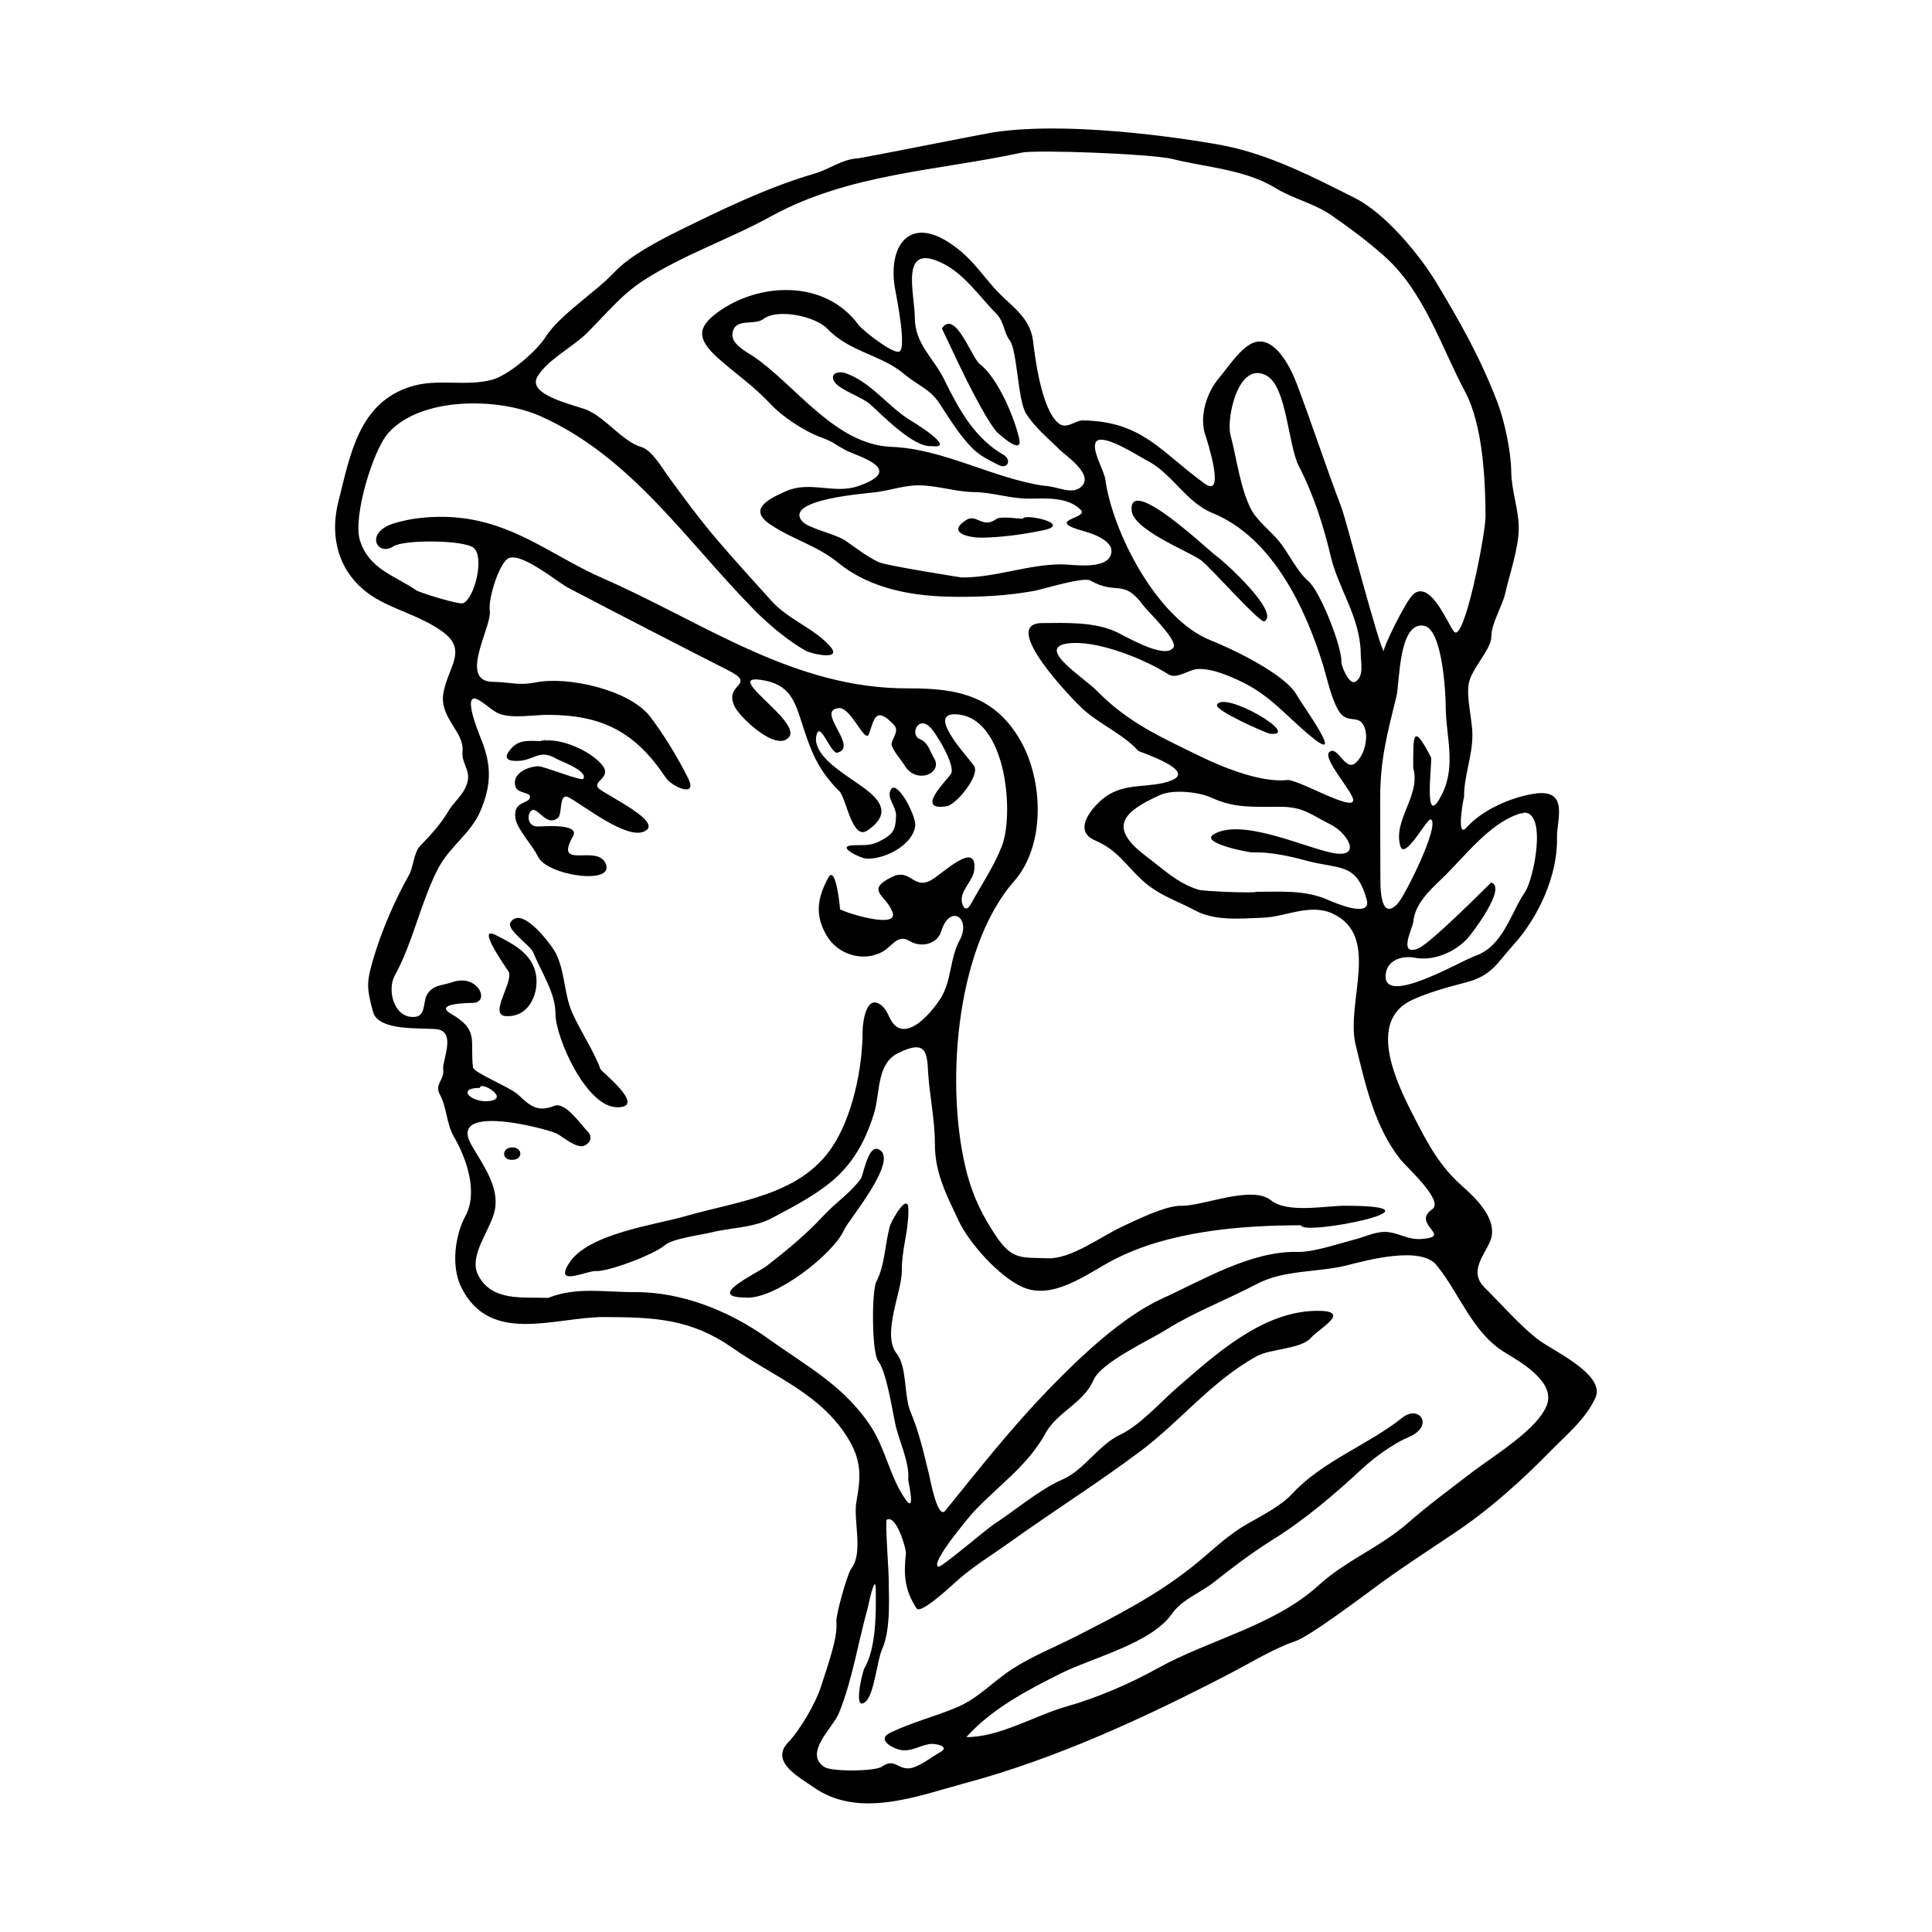 <svg height='200' width='200'  fill="#000000" xmlns="http://www.w3.org/2000/svg" xmlns:xlink="http://www.w3.org/1999/xlink" version="1.1" x="0px" y="0px" viewBox="0 0 1000 1000" enable-background="new 0 0 1000 1000" xml:space="preserve"><g><path d="M785.9,421.4c0.9-0.3,1.9-0.6,2.8-0.8c0.1,0,0.3,0,0.4,0C789.8,420.6,786.7,421.3,785.9,421.4z"></path><path d="M247.9,563.1c0.2,0,0.3,0,0.5,0C248.4,563.1,247.9,563.1,247.9,563.1z"></path><path d="M704.3,337.5c0,0.2,0,0.5,0,0.7C704.3,341,704.3,338.6,704.3,337.5z"></path><path d="M541,251.5c-0.1,0-0.2,0-0.3,0C539.5,251.3,544.9,251.7,541,251.5z"></path><path d="M228.7,326.7c-10.3-7.3-21.5-10.1-32.3-15.9c-20.2-11-26.4-30.9-21.2-51.4c6.1-24,10.4-50.8,37.4-59.3   c13.9-4.4,28.4,0.2,42.3-3.6c8.3-2.3,22.9-14.7,27.5-22.1c7.3-11.5,25.9-23.1,35.7-33.6c8-8.5,22.5-16,32.9-21.2   c22.3-11,46.6-22.8,70.5-29.7c7.6-2.2,14.4-7.5,22.3-7.9c2-0.1,64.7-12.6,70.3-13.5c43.6-6.6,111,5.2,119.1,6.8   c23.7,4.6,46.3,16.2,68.1,27.2c15.8,8,33.2,29,42.3,44c12.7,21.1,22.9,39.3,31.6,62.1c3.6,9.5,6.9,25.3,7,35.3   c0.1,10.1,4,20.2,3.9,29.8c-0.1,10.1-4.7,23.4-7,33.4c-1.6,6.9-7.2,15.6-7.2,22.5c0,6.6-10.3,16.4-11.7,24.3   c-1.3,7.3,1.9,18.5,1.9,26.4c0.1,11.1-4.5,21.7-4.3,32.4c0-1.5-4.4,21.8,1.1,15.8c8.3-9.3,22.7-15.6,34.7-17.6   c19-3.2,12.1,13.6,12.3,22.5c0.5,19.5-9.6,41.4-22.5,55.6c-8.9,9.9-11.3,16.1-25,19.6c-9.3,2.4-18.1,4.8-26.9,8.7   c-24.6,10.8-8.6,43.4,0.7,61.4c6.8,13.3,13,24.9,24.3,34.9c7.1,6.3,19,17.4,15,28.3c-2.9,7.7-11.6,16-3.1,24.5   c9,8.9,17.6,19,27.5,26.8c6.8,5.4,35.8,18.3,29.8,30.5c-5.4,11.2-14.1,18.2-22.7,26.9c-15.1,15.5-32.1,30.8-50.1,42.8   c-12.3,8.3-24.7,16.3-36.8,25c-7.6,5.5-37.8,28.5-45.7,31.1c-10.4,3.4-23.2,11.2-33.2,16.4c-44,22.9-90.2,44.3-137.8,57.1   c-24.3,6.5-54.8,18.7-78.4,2c-6.6-4.7-22.9-13-13-23.2c6.1-6.3,14.5-20.8,17-29c2.5-8.2,8.8-24.7,7.9-33.2   c-0.4-3.6,5.8-25.2,7.6-27.5c6.6-8.3,1-25.3,2.8-35c2.1-11.5,2.9-20.2-3.7-31.5c-14.1-24-38.4-32.5-60.4-47.9   c-21.6-15.1-40.2-15.9-66.4-16c-25.9,0-59.2,14.7-74.1-15.5c-5.3-10.8-3.2-26.8,2.2-36.8c6.7-12.3,0.5-30-6-41.1   c-3.8-6.4-3.5-14.8-7.2-21.7c-3-5.6,2.4-7.3,1.7-13.3c-0.5-4.5,7-19.5-3.5-20.6c-7.7-0.8-30,1.2-32.8-8.9   c-3.5-12.9-3.4-15.6,0.4-28.4c4.1-13.8,11-29.8,18.1-42.3c2.5-4.4,2.5-11.9,5.9-15.3c5.4-5.6,10.7-11.3,14.6-18   c2.6-4.3,6.6-7.5,8.8-12.1c4.1-8.6-2.2-11.4-1.5-19c0.9-9.8-11.7-17-10-29.4C231.6,345.3,242.7,336.6,228.7,326.7z M763.5,494.8   c14.7-5.1,18.5-22.5,25.8-33c4.5-6.6,11.5-40.8-0.2-41.2c-0.1,0-0.2,0-0.4,0c-3,0.7-3.4,0.9-2.8,0.8c-15.4,5.1-28.2,22.5-39.7,33.5   c-6.3,6-14,13.2-14.7,22.4c-0.2,2.7-8.1,17.7,2.4,13.7c6.4-2.4,37.8-34.2,37.9-34.2c8.4,2.3-9.7,26.2-12.3,29   c-6.7,7.2-17.7,11.8-27.4,9.9c-6.4-1.2-14.3,1.2-14.9,8.9C715.9,521.2,755.8,497.5,763.5,494.8z M714.4,412.6   c0,13.6,0,27.3,0.1,40.9c0,3-0.7,24.1,8.8,14.4c3.7-3.8,22.3-41,17.3-43.8c-1.8-1-13.5,21.6-15.8,13.8   c-3.9-13.5,10.7-26.2,6.7-40.3c0-16.3-0.6-24.5,9.2-5.6c0.8,1.6-4.5,39.9,5.9,18.6c7.1-14.6,1.8-29.7,1.7-44.8   c0-6.9-1.7-40.2-11.2-41.9c-13.3-2.5-12.6,29.8-14.3,36.5C718.2,379.2,714.4,392.8,714.4,412.6z M716.3,337   C716.3,337,716.2,337,716.3,337C716.2,337,716.3,337,716.3,337z M434.1,887c-3,7.2-18.3,20.5-7.4,27.6c3.8,2.5,26.1,2.3,29.8-0.2   c6.4-4.5,8,1.2,13.8,0.9c4.9-0.2,12-6,16.2-8.3c5.7-3.1-2.5-4.7-5.2-4.3c-5.5,0.8-9.3,4-15.1,3.1c-3-0.5-13.3-5.1-5.3-9   c10.8-5.2,22.5-8.2,33.7-12.8c11.6-4.7,19.1-13.5,29.3-20.1c10.5-6.8,22.7-11.6,33.8-17.3c20.7-10.6,40.9-20.9,59.7-35.9   c9.7-7.7,17-15.5,28-21.8c7.6-4.4,17.5-9.3,23.5-15.8c15.8-17,38.9-25,57.1-39.4c8.6-6.8,16.6,4.4,3.2,10.1   c-7.7,3.2-17.5,10.3-23.7,16c-14.3,13.3-30.2,26.9-47,37.3c-10.2,6.4-20.6,14.2-30,21.7c-7,5.6-16.7,9-21.9,16.5   c-10.8,15.4-41,22.6-57.4,30.8c-17.6,8.8-35.8,18.3-49,33c17,0.2,35.7-11.3,52.1-15.9c15.6-4.4,33.1-12,46.9-19.7   c27-15,60.3-21.9,83.6-43.2c13.6-12.4,31.9-19.7,45.8-31.9c10.5-9.2,21.9-17.6,33.1-26.2c10.7-8.2,34.4-22.4,39-35.1   c4.2-11.6-12.5-21.5-21.5-26.9c-17-10.1-23.7-30.8-35.7-45.4c-8.1-10-35.7-2.6-46.2,0.1c-15,3.8-32.6,2.2-46.8,9.7   c-15.6,8.2-31.9,14.3-47,23.7c-8.6,5.4-33.5,16.8-37.5,26c-5.1,12-18.8,16.4-25,27.8c-9.2,16.8-25,27.4-37.3,40.7   c-1.9,2.1-22.9,27-17.9,28.1c1.7,0.3,25-19.6,28.3-21.7c11.2-7.3,24-18.3,36-23.5c10.8-4.6,18.6-17.9,29.7-23.1   c10.2-4.8,20.9-16.9,29.3-24.2c19.4-16.8,43.8-39.4,71.8-39.9c19.9-0.4,1.8,9.1-2.3,13.9c-5.2,6-21.1,5.6-28.4,9.7   c-23.8,13.4-39.1,33.5-60.4,49.4c-21.8,16.3-44.4,30.5-66.6,46.4c-10.2,7.3-19.5,12.8-28.4,20.8c-3,2.7-18.3,17-20.4,13.8   c-6.3-9.8-6.7-17.3-5.5-28.6c0.2-2.2-5.1-20.5-10-17.2c-0.8,0.5,1.2,27.8,1.1,31.2c-0.1,7.2,1.4,25.1-3.5,35.9   c-2.5,5.6-4,23-8.4,26.9c-6.8,6-1.8-15.2-0.7-17.2c6.2-10.6,6-28.8,5.9-40.6c-0.1-10-4.1,9-4.2,9.5   C444.2,849.9,441.1,870,434.1,887z M239.8,312.2c6-2.9,11-23.9,5.4-28.6c-5-4.2-36.2-4.4-41.6-0.8c-8.2,5.4-15-6.8-0.3-11.7   c11.6-3.8,26.6-4.5,39-2.5c27.2,4.4,45.3,20,69.7,30.7c52.7,23.1,98.9,57.3,158.3,57c25.5-0.1,44.7,3.9,58,27.2   c11.7,20.6,12.9,54.1-3.4,72.6c-31.2,35.6-35.8,109.5-24.1,152.3c3.2,11.7,8,21.3,14.7,31.3c8.5,12.9,13.8,11,26.7,11.6   c11.9,0.5,27.3-11,37.6-15.9c7.6-3.6,23.5-11.5,31.6-11.3c11.2,0.3,36.5-10.9,46.5-2.8c8.5,6.8,28.1,2.8,38.1,2.8   c57.9,0-22.5,15.9-22.5,10.1c-31.7,0-69.4,3.1-98.1,18.4c-13.3,7.1-30.7,20.6-46.3,13.5c-12-5.4-27.5-22.6-33.1-34.6   c-6.2-13.3-12.1-24.4-12.1-39.3c0-12.8-2.8-25.1-3.5-37.1c-0.6-10.3-0.9-17.3-15.6-10c-11.3,5.7-9.1,20.7-12.5,31.5   c-9.7,30.8-25.4,39.4-52.8,53.9c-9.7,5.1-20.8,4.8-31.3,7.4c-5.8,1.4-20,3.1-24.2,6.7c-5.3,4.6-29,13.7-35.6,13.3   c-4.6-0.3-21.5,8.3-14.1-3.7c9.5-15.7,44.6-20.1,60.8-24.8c26.7-7.7,58.3-10.5,75.2-35.1c11-16,16.2-41.6,16.2-60.8   c0-3.7,1.7-19.9,10-12.9c3.3,2.8,3.5,7,6.6,10c7.8,7.4,19.9-7.8,23.6-13.6c5.9-9.1,4.9-21,9.9-30.1c6.5-11.9-5-19.3-9.4-4.9   c-2.1,6.9-10.7,8.6-16.3,5.1c-6.2-3.8-9,2.5-13.6,5.2c-10.1,6-23.5,2-29.4-8c-6.4-10.9-4.7-19.7,0.8-30c4-7.4,6.2,16.4,6.1,16.3   c3.1,2,30.2,10.4,27.2,1.7c-3-8.9-14.7-11.4-0.3-18.4c9.5-4.7,11,6.6,20,1.8c5.8-3.1,24.1-21.3,22.6-5.6   c-0.5,5.7-7.1,10.5-6.5,16.3c0.2,2,1.9,6.7,4.8,1.4c5.5-10.1,11.7-19,15.9-29.7c6.5-16.5,2.6-64.8-21.8-68.2   c-18.9-2.6,3.4,20.8,7.4,26.4c3.5,4.8-9.1,20.2-14.1,21c-16.8,2.7,0.1-13.5,2.2-16.7c2.7-4.1-8-21.9-11.2-24.6   c-6.2-5.4-9.9,4.5-5,6.5c4.5,1.8,5.2,6.2,7.4,9.8c5,8-9.2,13.9-15.1,4c-1.2-2.1-7.2-9-6.8-11.4c0.5-3.1,4.1-6.6,1.2-9.7   c-9.9-10.5-10.3-2.2-13,4.8c-2,5.1-9.3-14.2-15.6-13.5c-12.3,1.3,10.7,20.2-0.7,23.1c-3.2,0.8-8.5-15.3-10.5-10   c-3.3,8.9,9.1,17.5,14.6,21.5c10.2,7.4,29.2,16.8,11.4,28.8c-7.8,5.3-10.9-16.8-14.4-20.3c-10.2-10.2-14-18.7-18.5-32.4   c-4-12.2-5.9-22.1-19.9-24.9c-25-5,19.1,20.8,12.3,29.2c-6.4,7.9-25-9.8-28-15.5c-6.4-12.4,12.1-11.1-3.6-19.1   c-27.5-14-55.1-28.2-82.6-42.6c-5.6-2.9-25.7-19.8-31.7-14.9c-4.7,3.8-9.9,20.9-9,26.9c1.2,7.9-16.4,36.2,1.4,36.6   c9.9,0.2,13.4,2.1,22.4,0.3c16.6-3.3,48.6,3.9,59.2,17.7c7,9.2,14.6,21.6,19.7,32c5.1,10.3-8.4,4.4-11.6-0.4   C328.9,379,311.9,370,283.4,370c-7.3,0-17.8,2-24.8-0.5c-4-1.5-7.5-5.6-11.5-7.5c-8-3.8,0.7,17.5,1.5,19.5   c5.8,13.9,6,24.3,0.1,38.2c-4.9,11.6-16,18.5-21.8,29.6c-9,17.1-13.1,38.5-22.6,55.7c-4.1,7.4-0.4,22.6,10.7,21.3   c5.4-0.6,4-7.9,5.9-11.2c3-5.5,8-4.9,13.1-6.7c13.4-4.7,19.9,10.4,10.8,10.7c-1.4,0-20.8,0.1-11.4,5.6c14.7,8.5,9.8,13.7,11.4,27.7   c0.3,2.9,19.3,10.3,23.5,14.3c5.9,5.6,10,9.2,18.5,5.7c5.9-2.4,14.2,10.2,17.4,13.3c2.6,2.6,1.5,5.9-1.8,7.3   c-4,1.7-11.1-4.7-14.3-6.3c-5.5-2.6-56.7-16.1-44.1,5.9c5.5,9.7,14.4,21.3,12.2,33.3c-1.8,10.3-14,23.8-8.7,34.1   c7.1,13.9,23.4,11.2,36.2,11.8c14.5-5.9,30.1-2.9,45.2-3c24-0.1,48.8,9.8,68.6,24c19.8,14.2,39.8,24.6,53.6,46.1   c7.4,11.6,9.7,26,17.6,37.2c5.5,7.9,1.3-9.6,1.4-10.2c0.8-9.2-5-20.4-6.8-29.3c-1.6-7.4-4.4-26.4-8.8-32.2   c-3.3-4.4-3.4-36.2-0.9-41c4.6-9,4.4-19.7,7.1-29c0.6-2.3,9.6-18.5,9.5-7.9c0,11.1-3.5,20.2-3.4,30.9c0.2,11-10.6,33.1-2.7,43.2   c5.5,6.9,3.7,21.9,7.2,30.2c4.6,11,6.7,20.9,9.6,32.5c0.5,2.1,4.4,23.6,8.4,18.6c17.3-21.4,34-42.6,53.4-62.7   c15.9-16.4,38-37.6,58.9-47.1c20.9-9.5,46-24.7,69.9-24.1c8.5,0.2,21.6-4.4,29.9-6.5c5.9-1.5,11.4-4.6,17.7-3.7   c6.2,1,10.2,4,16.8,3.5c16.5-1.3-5.7-7.7,5.4-15.4c6.4-4.4-13.4-21.8-16.7-26.1c-12.9-16.6-17.6-37.1-22.9-58.9   c-5.4-22,13.4-56.5-12.1-68.1c-11.6-5.3-24.5,1.8-35.7,2.2c-11.9,0.4-24.9,1.9-35.6-3.9c-9.5-5.1-18.6-7.7-27.1-15.5   c-8.5-7.8-12.8-15.7-24.6-20.7c-11.8-5.1-0.9-17.5,4.8-21.9c11.1-8.6,24-4.5,35.3-9.2c12.5-5.3-17.1-14.6-17.6-15.2   c-7.2-8.2-20.1-13.9-28.5-21.5c-5-4.5-43.7-44.4-21.3-44.6c12.3-0.1,26.7-0.7,38.1,4.4c4.9,2.2,25.7,14.8,30,8.2   c2.4-3.7-13.6-18.9-15.8-21.9c-10.2-13.9-13.4-4.9-27.2-12.7c-3.7-2.1-24.4,4.5-29.4,5.4c-13.6,2.4-26.1,3.1-40.3,3   c-21.4-0.1-43.8-3.8-60.7-17.5c-11.3-9.2-23.4-12-35.1-19.8c-12.1-8-1.2-13.3,8-17.4c12.3-5.4,24.8,1.6,37-2.5   c26.2-8.9-1-15.7-6.6-18.9c-5.1-2.8-6.2-4.2-12-6.3c-8.9-3.2-20.4-10.8-26.8-17.7c-8.4-9-17.7-15.3-26.7-23.3   c-11.3-10.1-10.9-16.1-0.4-23.8c21.4-15.7,55.7-17.2,73,6.5c1.9,2.6,17.5,15,21,13.8c4-1.3-1.2-27.4-2-31.9   c-4.2-22,6.7-39.2,29.1-23.7c10.3,7.1,14.4,14.1,22.5,23.1c7.8,8.7,18.2,14.3,19.7,27c0.9,7.5,4.2,35.3,13.2,42.6   c4.2,3.4,8.5-1.6,12.8-1.5c30.7,0.6,39.9,16.1,62.8,32.7c11.3,8.2,1-23.2,0.5-24.8c-3.5-9.6,0.5-22.4,7.1-30   c4.4-5.2,11.7-16.6,18.6-18.4c10.8-3,18.9,14.5,21.6,21.8c7.9,20.9,14.9,42.5,23,63.7c2.6,6.9,19.7,73,22,74.5   c-1-0.9,11.6-26.7,15.4-29.7c8.8-6.9,17.3,14.8,20.8,19.4c5.3,7.1,16.4-50.7,16.4-59.2c0-18.8-1.4-47.5-10.4-64.5   c-12.7-23.8-21.4-52.5-42.4-70.9c-9.1-8-17-13.8-26.7-20.6c-9.2-6.4-19.9-8.6-28.9-14.1c-16.1-9.9-36.1-10.8-53.6-15.2   c-10.9-2.7-70.7-4.9-78.1-3.3c-43.3,9.4-89.1,10.7-129.6,32.9c-22,12.1-45.5,19.9-66.2,33.3c-11.2,7.2-19.7,17.7-29,27   c-7.4,7.4-20.9,14.1-25.9,22.9c-5.5,9.6,20.3,14.7,26,17.2c9.8,4.4,18.3,16.3,27.9,19.1c5.5,1.5,11.4,11.9,14.6,16.2   c8.1,11.1,16.2,22,25.1,32.4c9,10.5,18.3,20.7,27.7,31.1c8.6,9.6,22.1,14.1,30.3,23.5c6.6,7.6-9.9,3.8-12.7,2.2   c-8.8-4.9-19.2-13.6-26.2-20.7c-35.8-36.3-64-79.8-111.3-100.8c-22-9.7-61.8-9.9-78.5,8.8c-8,8.9-18.5,43.7-14.7,55.6   c4.7,14.9,17.7,18,29.1,25.8C216.8,306.6,237.8,313.2,239.8,312.2z M254,569.8c9.5-1.7-5.6-10.5-5.6-6.7c-0.3,0-0.5,0-0.5,0   C235.7,563.3,244.7,571.4,254,569.8z M688.8,288c-3.8-16-8.9-32-16.5-46.7c-5.6-10.8-6.2-40.9-16.6-46.8   c-14.6-8.3-21.1,21.9-18.8,30.6c3.1,11.7,5.1,28,10.8,38.8c3.2,5.9,10.5,11.4,14.7,16.7c4.8,6.1,9,15.2,14.8,20.2   c6.1,5.2,17.4,33.8,17.1,41.8c-0.1,1.9,3.9,12.2,7.3,10.2c4.6-2.8,2.7-10,2.7-14.5c0-1.6,0-1.4,0-0.7   C703.8,319.2,692.8,304.8,688.8,288z M692.7,367.6c-3.7-6.4-5.7-16-7.8-23.1c-9-29.3-26.1-66.2-57.2-78.9   c-14.2-5.8-20.9-20.7-34.5-27.5c-3.4-1.7-22.6-14.3-25.9-9.4c-2.6,3.9,4.3,15.1,4.8,19.4c3.7,27.2,26.8,72.4,54.5,83.3   c11.1,4.4,38.5,17.5,44.5,28.2c3.2,5.7,26,36.8,7.6,21.7c-12.3-10-20.6-20.9-35.8-28.3c-6.4-3.1-15.8-7.2-23.1-6.7   c-4.6,0.3-10.8,5.5-15.1,2.7c-12-7.7-34.4-16.6-48.7-16.2c-23.1,0.7,4.6,17.4,12.1,25.1c15.7,16.1,33.3,23.9,53.4,33.7   c11.7,5.7,30.9,13.4,44.1,12.2c4.7-1.6,35.2,17,34.8,10.2c-0.3-4.4-16.2-21.6-12.3-24.8c4.3-3.5,8.1,10.2,13.4,5.8   c4.7-3.9,6.9-12.9,4.8-18.5C703.3,368.9,697.3,375.6,692.7,367.6z M516.9,240.7c-4.9-2.5-9.8-4.8-13.7-8.8   c-6.7-6.8-11.6-15-16.8-22.9c-5.1-7.8-11.7-9.7-18.4-15.4c-11.8-10-28.4-11.4-39.7-23.4c-6-6.4-25.9-10.8-33.3-5   c-4.5,3.5-15.1-1.1-15.9,7.7c-0.5,5.4,7.5,9.3,10.9,11.6c21.8,14.8,42.2,45.7,71.5,46.8c26.9,1,52.7,16.4,79.2,20.2   c0.1,0,0.2,0,0.3,0c6.3,0.2,14.2,5.1,19,0.1c5.9-6.2-8.1-15.5-11.6-18.9c-6-6-12.9-11.5-17.4-18.8c-4.2-6.9-4.5-32.8-8.4-37.8   c-3.1-4-2.7-9.4-6.9-13.7c-8.5-8.7-16.6-20.5-27.4-25.9c-23-11.7-14.9,15.1-14.8,27.7c0,14,9.7,20.9,15.3,32.4   c7.4,15.1,15.6,30.2,30.6,38.8C523.7,237.9,521.7,243.1,516.9,240.7z M559.4,263.9c-6.7-6.8-18.1-5.9-26.6-5.8   c-9.8,0.1-18.8-3.3-28.8-3.4c-9-0.1-18.4-3.3-28-3.5c-6.8-0.2-15.2,2.5-22.1,3.5c-4.8,0.7-48.2,3.6-38.8,15   c3.1,3.8,17.3,6.6,22.6,10.2c5.2,3.7,11.4,8.4,17.2,11.1c3.9,1.8,42.8,7.9,42.8,7.9c18.2,0,33.9-6.7,51.7-6.8   c5.6,0,25.3,3.5,25.9-6.7c0.3-5.6-9.7-9.2-13.7-10.3C539.4,269.1,563.9,268.5,559.4,263.9z M675.1,445.2c-8.1-2.2-18.2-4.3-26.6-4   c-2.3,0.1-27.5-4.9-20.4-9.3c14.4-8.8,47.3,6.8,61.7,9.6c15.5,2.9,7.8-10.3-1-14.7c-9.9-4.9-13.9-9.1-25.5-9.2   c-13.4-0.1-24,1-36.2-4.7c-6.5-3-19.8-4.4-26.4-1.5C581.5,420,573.1,428,593,443c9.3,7,16.1,13.9,27.2,17.5   c2.8,0.9,29.8,1.9,29.8,1.1c12.7,0,25.2-1.1,37.2,4.1c3.6,1.6,22.9,9.9,20.2-0.1C701.9,445.9,693.3,450.3,675.1,445.2z"></path><path d="M288.9,423.2c-4.7,4.1-8.4-1.7-11.7-3.7c-3.9-2.2-6.1,8.3,1.2,8.3c2,0,22-1.8,18.2,5c-10.1,18,12.4,3.8,16.9,14.2   c5,11.4-30.6,6.2-35.1-3.7c-2.6-5.6-10.8-14.1-11.6-19.7c-1.4-9.7,7.6-7.1,7.5-11.3c0-2.2-6.3-1.7-7.4-4.9   c-2.4-7.1,6.4-10.6,11.6-10.8c2.9-0.1,22.4,7.9,23.4,6.5c2.7-4.1-12.4-9.4-14.4-10.6c-8.2-4.8-11.1,0.9-18.8,1.3   c-6.9,0.4-8.4-1.8-3.7-6.8c4.2-4.5,9.6-3.4,15.3-3.4c9.4-2.1,25.4,5,31.4,12.4c5.3,6.5-5.5,8.4-1.8,12.1   c3.5,3.4,35.5,18.1,22.9,22.5c-9.4,3.3-30.7-13.7-38.3-17.8C289.1,409.8,291.2,421.2,288.9,423.2z"></path><path d="M280.2,383.6C277.6,383.6,287.7,381.9,280.2,383.6L280.2,383.6z"></path><path d="M386.1,671.6C393.8,672.2,384.1,671.6,386.1,671.6L386.1,671.6z"></path><path d="M386.1,671.6c-21.8,0,5.9-12.6,10.8-16.4c10.2-7.9,20.5-16.4,29.3-25.9c6.4-7,13.6-11.4,19.3-19.1c1.4-1.9,3.7-17.5,9-15.4   c11.9,4.6-15.6,37.1-17.4,41.4C431.6,649.1,400.9,672.8,386.1,671.6z"></path><path d="M287.5,524.6c0.1-10.6-7.7-22.1-11.5-31.6c-1.5-3.7-14-11.8-11.8-15.5c5.7-9.4,21.5,11.8,23.6,16.1   c4.8,9.9,4.1,20.9,8.4,30.6c4.3,9.8,11.1,19.5,14.6,29.2c0.5,1.3,24,19.6,9,19.7C303.7,573.7,287.4,536.9,287.5,524.6z"></path><path d="M319.8,573.2C323.2,573.2,317,573.3,319.8,573.2L319.8,573.2z"></path><path d="M263.2,525.9C270.7,525.8,261.2,526.1,263.2,525.9L263.2,525.9z"></path><path d="M276.3,500.5c4.1,9.9-0.8,25.3-13,25.4c-11.5,1.1,1.7-15.8,0.2-22.5c-0.2-0.8-17.7-24.8-7.1-19.5   C263.9,487.7,272.8,492,276.3,500.5z"></path><path d="M440.6,437.6c5.4-0.5,9,0.6,14.3-2c7.1-3.6,8.7-5.5,8.9-13.5c0.1-3.9-3.9-8.4-3.3-11.6c2-10.5,14,11.5,13.2,17.1   c-1.4,10-16,17.3-25.2,16.8C445.6,444.4,433.1,438.3,440.6,437.6z"></path><path d="M448.5,444.4C456.4,444.8,447.1,444.4,448.5,444.4L448.5,444.4z"></path><path d="M265,600.3C267.4,600.4,262.8,600.4,265,600.3L265,600.3z"></path><path d="M265,600.3c-5.5,0.3-5.4-6.4,0.1-6.4C270.8,593.9,270.7,600.5,265,600.3z"></path><path d="M585.7,263.4C585.6,264.5,585.6,259,585.7,263.4L585.7,263.4z"></path><path d="M654.5,321.6c-2.2,1.3-28.2-28.2-32.7-31.5c-6.4-4.8-36.7-16.2-36.1-26.7c-0.3-16.8,39.8,21.5,43.9,24.4   C633.9,290.8,662.5,316.9,654.5,321.6z"></path><path d="M657.3,379.8c-3.1-0.8-28.5-12.1-27.4-14.9C633.1,357,674.6,381.3,657.3,379.8z"></path><path d="M657.3,379.8C660.5,380.1,657.5,379.8,657.3,379.8L657.3,379.8z"></path><path d="M515.8,223.5c-4.3-5.5-7.7-12-11-18.1c-6.2-11.5-11.6-23.6-17.3-35.4c6.9-10.2,15.4,15.2,19.6,18.4   c9.3,7.1,17.9,27.5,20.4,38.5C529.8,237,515.2,222.8,515.8,223.5z"></path><path d="M482.2,230.9c-9.4,0.9-25.6-16.2-31.9-21.7c-4.2-3.8-16.2-7.5-18.6-11.9c-2.4-4.7,3.3-5.1,5.8-4.2   c13.2,4.5,22.1,17.3,33.6,24.4C471.4,217.6,496.2,232.6,482.2,230.9z"></path><path d="M539.8,274.5c-10.1,2.1-21.7,3.7-32,3.8c-5.9,0-18.3-2.4-7.6-9.2c5.2-3.3,8.5,4.7,15.4-0.4c2.3-1.7,11.2-0.2,13.9-0.2   C529.5,265.5,555.9,271.2,539.8,274.5z"></path></g></svg>
